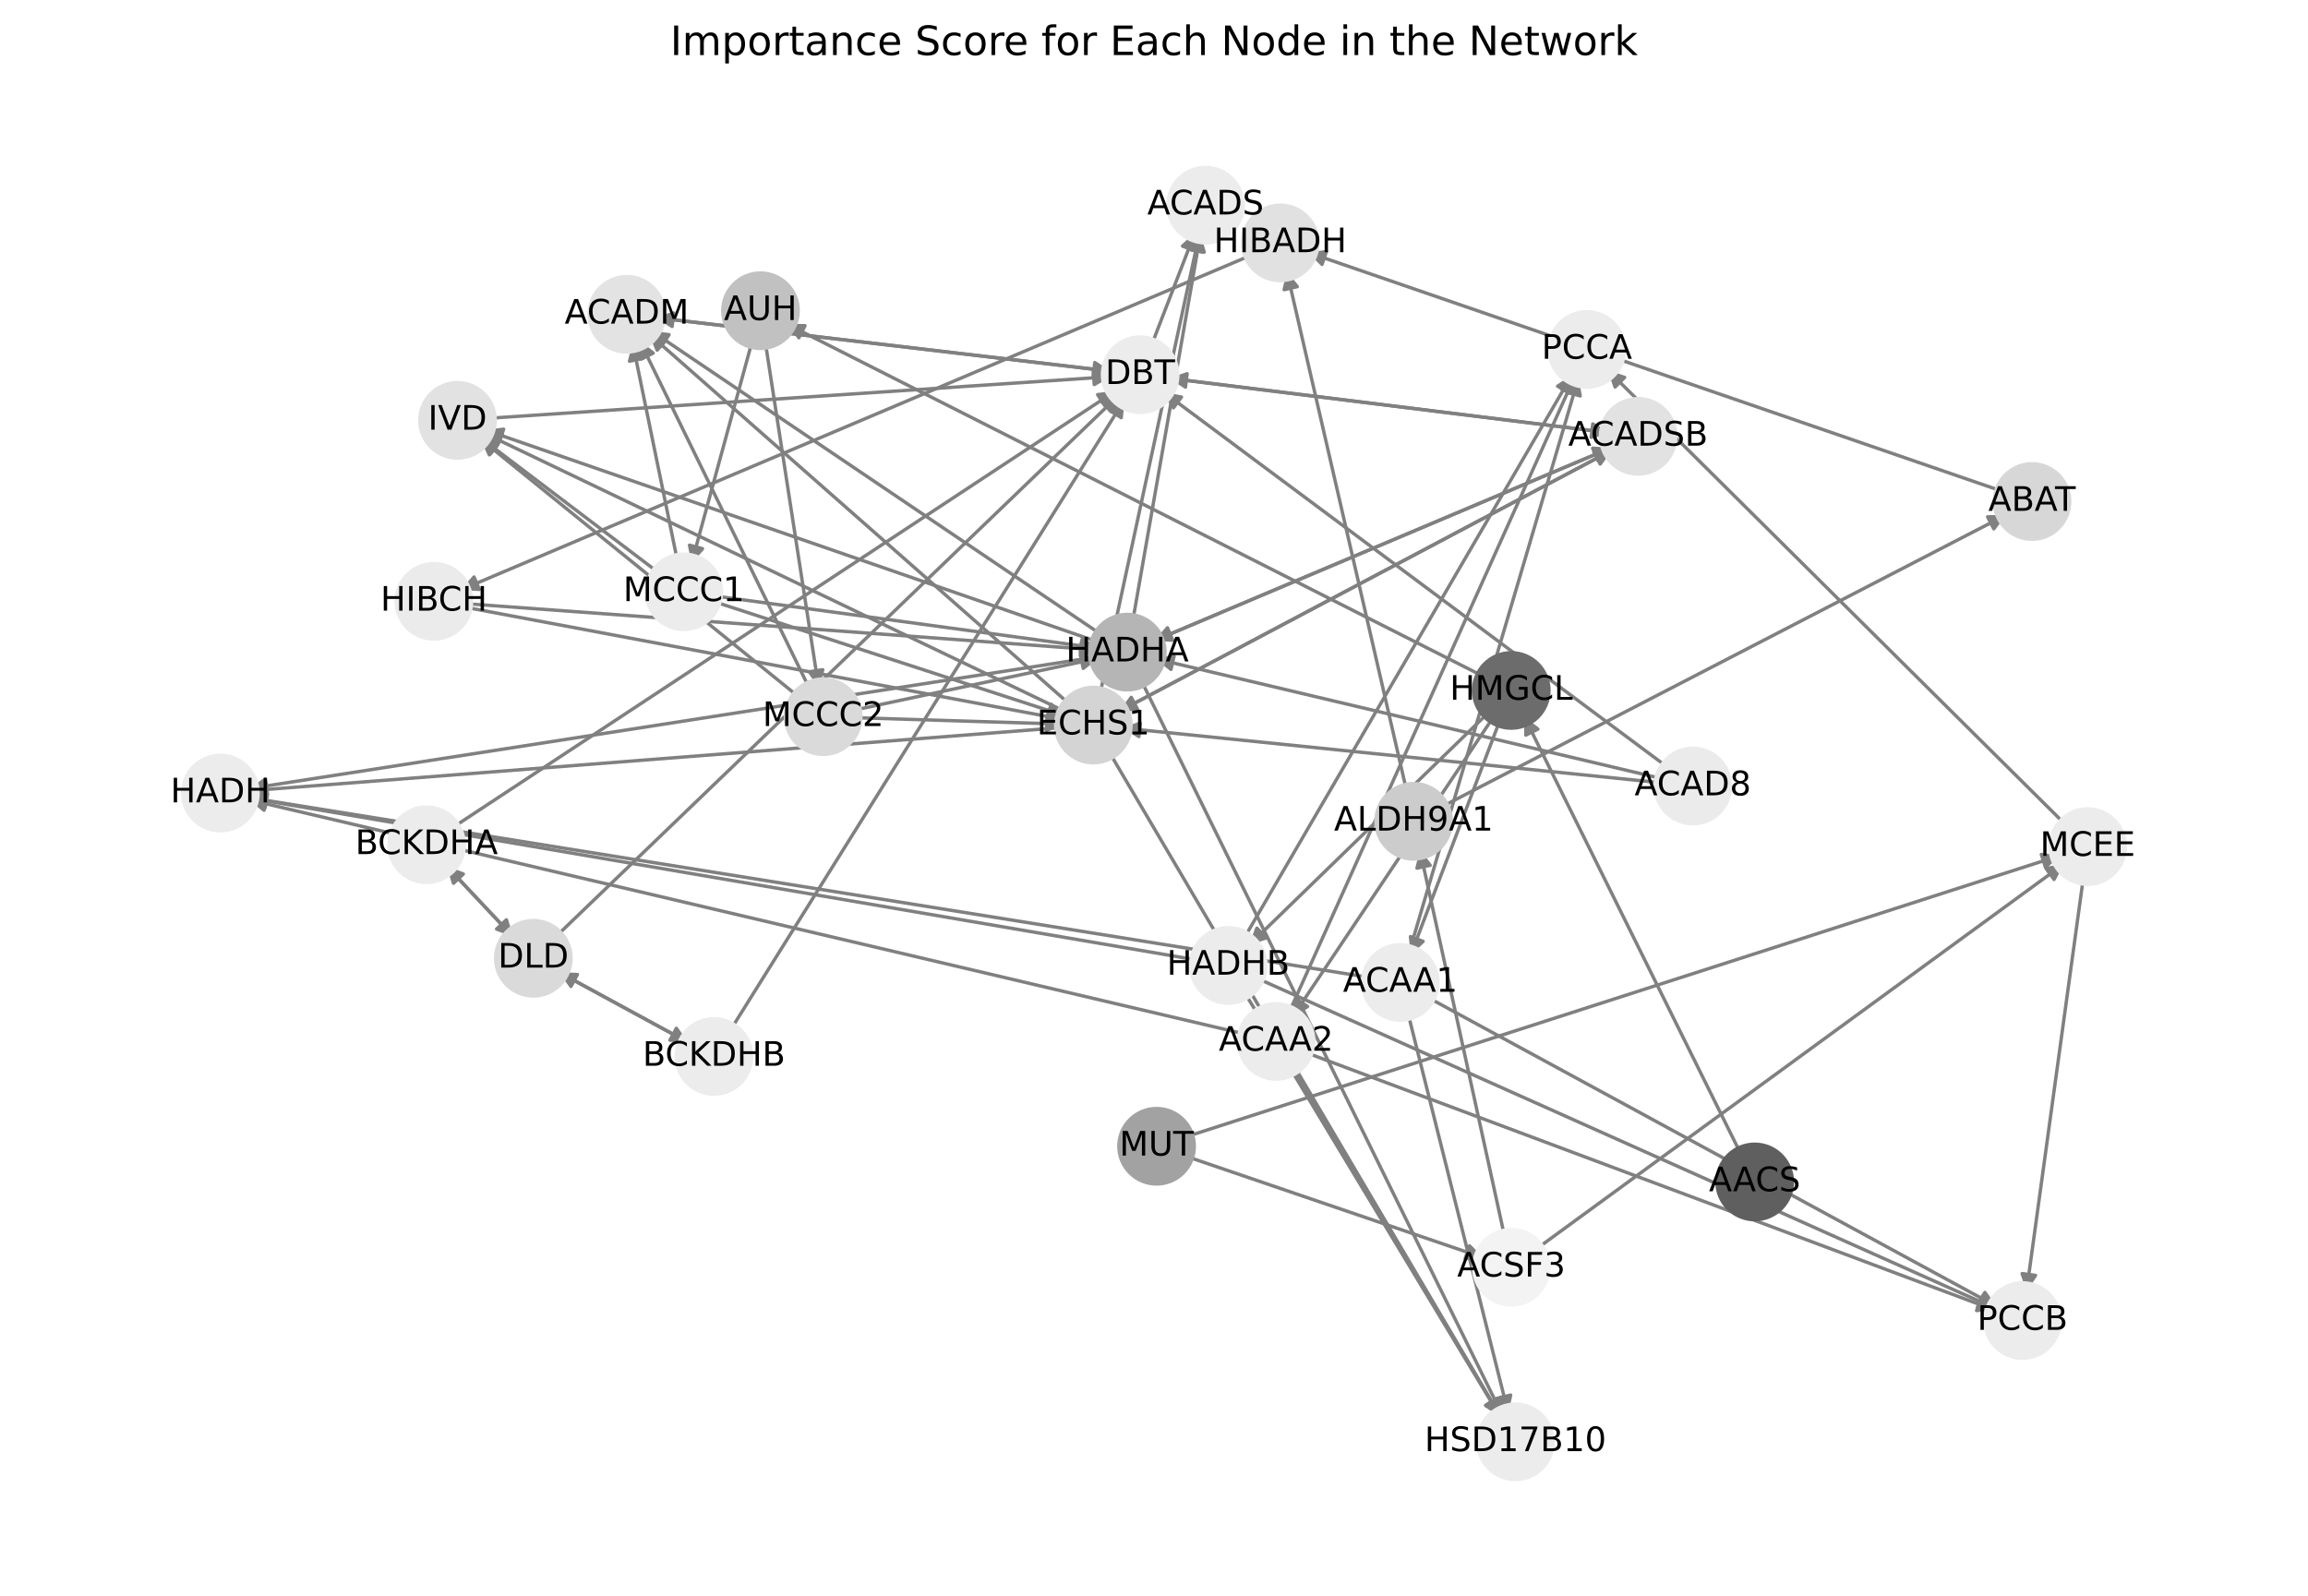 <?xml version="1.0" encoding="utf-8" standalone="no"?>
<!DOCTYPE svg PUBLIC "-//W3C//DTD SVG 1.1//EN"
  "http://www.w3.org/Graphics/SVG/1.1/DTD/svg11.dtd">
<!-- Created with matplotlib (https://matplotlib.org/) -->
<svg height="473.038pt" version="1.1" viewBox="0 0 684 473.038" width="684pt" xmlns="http://www.w3.org/2000/svg" xmlns:xlink="http://www.w3.org/1999/xlink">
 <defs>
  <style type="text/css">*{stroke-linecap:butt;stroke-linejoin:round;}</style>
 </defs>
 <g id="figure_1">
  <g id="patch_1">
   <path d="M 0 473.038 
L 684 473.038 
L 684 0 
L 0 0 
z
" style="fill:#ffffff;"/>
  </g>
  <g id="axes_1">
   <g id="patch_2">
    <path clip-path="url(#p7075aa7d23)" d="M 164.303 278.032 
Q 247.978 197.548 330.847 117.84 
" style="fill:none;stroke:#808080;stroke-linecap:round;"/>
    <path clip-path="url(#p7075aa7d23)" d="M 326.578 119.172 
L 330.847 117.84 
L 329.351 122.055 
L 326.578 119.172 
z
" style="fill:#808080;stroke:#808080;stroke-linecap:round;"/>
   </g>
   <g id="patch_3">
    <path clip-path="url(#p7075aa7d23)" d="M 152.129 277.729 
Q 142.24 267.213 133.116 257.512 
" style="fill:none;stroke:#808080;stroke-linecap:round;"/>
    <path clip-path="url(#p7075aa7d23)" d="M 134.4 261.796 
L 133.116 257.512 
L 137.314 259.056 
L 134.4 261.796 
z
" style="fill:#808080;stroke:#808080;stroke-linecap:round;"/>
   </g>
   <g id="patch_4">
    <path clip-path="url(#p7075aa7d23)" d="M 165.67 288.172 
Q 184.828 298.583 203.004 308.46 
" style="fill:none;stroke:#808080;stroke-linecap:round;"/>
    <path clip-path="url(#p7075aa7d23)" d="M 200.444 304.793 
L 203.004 308.46 
L 198.534 308.307 
L 200.444 304.793 
z
" style="fill:#808080;stroke:#808080;stroke-linecap:round;"/>
   </g>
   <g id="patch_5">
    <path clip-path="url(#p7075aa7d23)" d="M 440.139 200.737 
Q 336.621 148.374 234.1 96.516 
" style="fill:none;stroke:#808080;stroke-linecap:round;"/>
    <path clip-path="url(#p7075aa7d23)" d="M 236.767 100.106 
L 234.1 96.516 
L 238.573 96.537 
L 236.767 100.106 
z
" style="fill:#808080;stroke:#808080;stroke-linecap:round;"/>
   </g>
   <g id="patch_6">
    <path clip-path="url(#p7075aa7d23)" d="M 444.794 212.743 
Q 431.429 247.921 418.462 282.055 
" style="fill:none;stroke:#808080;stroke-linecap:round;"/>
    <path clip-path="url(#p7075aa7d23)" d="M 421.752 279.026 
L 418.462 282.055 
L 418.013 277.605 
L 421.752 279.026 
z
" style="fill:#808080;stroke:#808080;stroke-linecap:round;"/>
   </g>
   <g id="patch_7">
    <path clip-path="url(#p7075aa7d23)" d="M 443.048 211.845 
Q 413.025 256.663 383.623 300.552 
" style="fill:none;stroke:#808080;stroke-linecap:round;"/>
    <path clip-path="url(#p7075aa7d23)" d="M 387.511 298.342 
L 383.623 300.552 
L 384.188 296.116 
L 387.511 298.342 
z
" style="fill:#808080;stroke:#808080;stroke-linecap:round;"/>
   </g>
   <g id="patch_8">
    <path clip-path="url(#p7075aa7d23)" d="M 441.658 210.684 
Q 405.938 245.394 371.02 279.326 
" style="fill:none;stroke:#808080;stroke-linecap:round;"/>
    <path clip-path="url(#p7075aa7d23)" d="M 375.283 277.973 
L 371.02 279.326 
L 372.495 275.104 
L 375.283 277.973 
z
" style="fill:#808080;stroke:#808080;stroke-linecap:round;"/>
   </g>
   <g id="patch_9">
    <path clip-path="url(#p7075aa7d23)" d="M 144.225 124.014 
Q 236.742 117.826 328.143 111.713 
" style="fill:none;stroke:#808080;stroke-linecap:round;"/>
    <path clip-path="url(#p7075aa7d23)" d="M 324.018 109.984 
L 328.143 111.713 
L 324.285 113.975 
L 324.018 109.984 
z
" style="fill:#808080;stroke:#808080;stroke-linecap:round;"/>
   </g>
   <g id="patch_10">
    <path clip-path="url(#p7075aa7d23)" d="M 329.292 110.048 
Q 261.818 102.109 195.454 94.301 
" style="fill:none;stroke:#808080;stroke-linecap:round;"/>
    <path clip-path="url(#p7075aa7d23)" d="M 199.193 96.755 
L 195.454 94.301 
L 199.66 92.782 
L 199.193 96.755 
z
" style="fill:#808080;stroke:#808080;stroke-linecap:round;"/>
   </g>
   <g id="patch_11">
    <path clip-path="url(#p7075aa7d23)" d="M 341.013 102.978 
Q 347.587 85.931 353.759 69.928 
" style="fill:none;stroke:#808080;stroke-linecap:round;"/>
    <path clip-path="url(#p7075aa7d23)" d="M 350.454 72.941 
L 353.759 69.928 
L 354.186 74.38 
L 350.454 72.941 
z
" style="fill:#808080;stroke:#808080;stroke-linecap:round;"/>
   </g>
   <g id="patch_12">
    <path clip-path="url(#p7075aa7d23)" d="M 346.494 112.124 
Q 411.682 120.193 475.761 128.125 
" style="fill:none;stroke:#808080;stroke-linecap:round;"/>
    <path clip-path="url(#p7075aa7d23)" d="M 472.037 125.649 
L 475.761 128.125 
L 471.546 129.619 
L 472.037 125.649 
z
" style="fill:#808080;stroke:#808080;stroke-linecap:round;"/>
   </g>
   <g id="patch_13">
    <path clip-path="url(#p7075aa7d23)" d="M 612.55 244.829 
Q 544.488 177.253 477.22 110.466 
" style="fill:none;stroke:#808080;stroke-linecap:round;"/>
    <path clip-path="url(#p7075aa7d23)" d="M 478.649 114.703 
L 477.22 110.466 
L 481.468 111.865 
L 478.649 114.703 
z
" style="fill:#808080;stroke:#808080;stroke-linecap:round;"/>
   </g>
   <g id="patch_14">
    <path clip-path="url(#p7075aa7d23)" d="M 617.515 259.507 
Q 609.042 321.168 600.72 381.721 
" style="fill:none;stroke:#808080;stroke-linecap:round;"/>
    <path clip-path="url(#p7075aa7d23)" d="M 603.246 378.031 
L 600.72 381.721 
L 599.283 377.486 
L 603.246 378.031 
z
" style="fill:#808080;stroke:#808080;stroke-linecap:round;"/>
   </g>
   <g id="patch_15">
    <path clip-path="url(#p7075aa7d23)" d="M 137.226 178.866 
Q 231.338 185.76 324.335 192.573 
" style="fill:none;stroke:#808080;stroke-linecap:round;"/>
    <path clip-path="url(#p7075aa7d23)" d="M 320.492 190.286 
L 324.335 192.573 
L 320.199 194.275 
L 320.492 190.286 
z
" style="fill:#808080;stroke:#808080;stroke-linecap:round;"/>
   </g>
   <g id="patch_16">
    <path clip-path="url(#p7075aa7d23)" d="M 137.1 179.831 
Q 226.302 196.573 314.405 213.108 
" style="fill:none;stroke:#808080;stroke-linecap:round;"/>
    <path clip-path="url(#p7075aa7d23)" d="M 310.842 210.405 
L 314.405 213.108 
L 310.105 214.336 
L 310.842 210.405 
z
" style="fill:#808080;stroke:#808080;stroke-linecap:round;"/>
   </g>
   <g id="patch_17">
    <path clip-path="url(#p7075aa7d23)" d="M 194.348 94.171 
Q 261.823 102.11 328.187 109.918 
" style="fill:none;stroke:#808080;stroke-linecap:round;"/>
    <path clip-path="url(#p7075aa7d23)" d="M 324.448 107.464 
L 328.187 109.918 
L 323.98 111.437 
L 324.448 107.464 
z
" style="fill:#808080;stroke:#808080;stroke-linecap:round;"/>
   </g>
   <g id="patch_18">
    <path clip-path="url(#p7075aa7d23)" d="M 494.741 227.802 
Q 419.792 172.017 345.741 116.899 
" style="fill:none;stroke:#808080;stroke-linecap:round;"/>
    <path clip-path="url(#p7075aa7d23)" d="M 347.756 120.892 
L 345.741 116.899 
L 350.144 117.683 
L 347.756 120.892 
z
" style="fill:#808080;stroke:#808080;stroke-linecap:round;"/>
   </g>
   <g id="patch_19">
    <path clip-path="url(#p7075aa7d23)" d="M 493.26 230.976 
Q 417.887 213.129 343.602 195.54 
" style="fill:none;stroke:#808080;stroke-linecap:round;"/>
    <path clip-path="url(#p7075aa7d23)" d="M 347.033 198.408 
L 343.602 195.54 
L 347.955 194.516 
L 347.033 198.408 
z
" style="fill:#808080;stroke:#808080;stroke-linecap:round;"/>
   </g>
   <g id="patch_20">
    <path clip-path="url(#p7075aa7d23)" d="M 493.068 232.095 
Q 412.852 223.942 333.748 215.901 
" style="fill:none;stroke:#808080;stroke-linecap:round;"/>
    <path clip-path="url(#p7075aa7d23)" d="M 337.525 218.296 
L 333.748 215.901 
L 337.93 214.316 
L 337.525 218.296 
z
" style="fill:#808080;stroke:#808080;stroke-linecap:round;"/>
   </g>
   <g id="patch_21">
    <path clip-path="url(#p7075aa7d23)" d="M 516.181 342.566 
Q 483.946 277.486 452.208 213.407 
" style="fill:none;stroke:#808080;stroke-linecap:round;"/>
    <path clip-path="url(#p7075aa7d23)" d="M 452.191 217.879 
L 452.208 213.407 
L 455.775 216.103 
L 452.191 217.879 
z
" style="fill:#808080;stroke:#808080;stroke-linecap:round;"/>
   </g>
   <g id="patch_22">
    <path clip-path="url(#p7075aa7d23)" d="M 133.646 245.622 
Q 232.155 180.724 329.729 116.441 
" style="fill:none;stroke:#808080;stroke-linecap:round;"/>
    <path clip-path="url(#p7075aa7d23)" d="M 325.289 116.971 
L 329.729 116.441 
L 327.489 120.312 
L 325.289 116.971 
z
" style="fill:#808080;stroke:#808080;stroke-linecap:round;"/>
   </g>
   <g id="patch_23">
    <path clip-path="url(#p7075aa7d23)" d="M 132.346 256.693 
Q 142.236 267.209 151.359 276.91 
" style="fill:none;stroke:#808080;stroke-linecap:round;"/>
    <path clip-path="url(#p7075aa7d23)" d="M 150.075 272.626 
L 151.359 276.91 
L 147.161 275.366 
L 150.075 272.626 
z
" style="fill:#808080;stroke:#808080;stroke-linecap:round;"/>
   </g>
   <g id="patch_24">
    <path clip-path="url(#p7075aa7d23)" d="M 216.185 305.788 
Q 274.746 212.095 332.715 119.35 
" style="fill:none;stroke:#808080;stroke-linecap:round;"/>
    <path clip-path="url(#p7075aa7d23)" d="M 328.899 121.682 
L 332.715 119.35 
L 332.291 123.802 
L 328.899 121.682 
z
" style="fill:#808080;stroke:#808080;stroke-linecap:round;"/>
   </g>
   <g id="patch_25">
    <path clip-path="url(#p7075aa7d23)" d="M 203.986 308.994 
Q 184.828 298.583 166.653 288.706 
" style="fill:none;stroke:#808080;stroke-linecap:round;"/>
    <path clip-path="url(#p7075aa7d23)" d="M 169.213 292.373 
L 166.653 288.706 
L 171.122 288.858 
L 169.213 292.373 
z
" style="fill:#808080;stroke:#808080;stroke-linecap:round;"/>
   </g>
   <g id="patch_26">
    <path clip-path="url(#p7075aa7d23)" d="M 223.093 100.457 
Q 214.011 133.751 205.223 165.967 
" style="fill:none;stroke:#808080;stroke-linecap:round;"/>
    <path clip-path="url(#p7075aa7d23)" d="M 208.205 162.634 
L 205.223 165.967 
L 204.346 161.582 
L 208.205 162.634 
z
" style="fill:#808080;stroke:#808080;stroke-linecap:round;"/>
   </g>
   <g id="patch_27">
    <path clip-path="url(#p7075aa7d23)" d="M 226.695 100.661 
Q 234.668 152.265 242.471 202.765 
" style="fill:none;stroke:#808080;stroke-linecap:round;"/>
    <path clip-path="url(#p7075aa7d23)" d="M 243.837 198.506 
L 242.471 202.765 
L 239.884 199.117 
L 243.837 198.506 
z
" style="fill:#808080;stroke:#808080;stroke-linecap:round;"/>
   </g>
   <g id="patch_28">
    <path clip-path="url(#p7075aa7d23)" d="M 195.746 170.173 
Q 169.115 149.996 143.376 130.494 
" style="fill:none;stroke:#808080;stroke-linecap:round;"/>
    <path clip-path="url(#p7075aa7d23)" d="M 145.356 134.504 
L 143.376 130.494 
L 147.772 131.316 
L 145.356 134.504 
z
" style="fill:#808080;stroke:#808080;stroke-linecap:round;"/>
   </g>
   <g id="patch_29">
    <path clip-path="url(#p7075aa7d23)" d="M 200.906 166.922 
Q 194.197 134.284 187.713 102.74 
" style="fill:none;stroke:#808080;stroke-linecap:round;"/>
    <path clip-path="url(#p7075aa7d23)" d="M 186.56 107.061 
L 187.713 102.74 
L 190.478 106.256 
L 186.56 107.061 
z
" style="fill:#808080;stroke:#808080;stroke-linecap:round;"/>
   </g>
   <g id="patch_30">
    <path clip-path="url(#p7075aa7d23)" d="M 211.229 176.57 
Q 268.366 184.345 324.396 191.969 
" style="fill:none;stroke:#808080;stroke-linecap:round;"/>
    <path clip-path="url(#p7075aa7d23)" d="M 320.702 189.447 
L 324.396 191.969 
L 320.163 193.411 
L 320.702 189.447 
z
" style="fill:#808080;stroke:#808080;stroke-linecap:round;"/>
   </g>
   <g id="patch_31">
    <path clip-path="url(#p7075aa7d23)" d="M 210.883 178.083 
Q 263.333 195.157 314.72 211.886 
" style="fill:none;stroke:#808080;stroke-linecap:round;"/>
    <path clip-path="url(#p7075aa7d23)" d="M 311.535 208.746 
L 314.72 211.886 
L 310.297 212.549 
L 311.535 208.746 
z
" style="fill:#808080;stroke:#808080;stroke-linecap:round;"/>
   </g>
   <g id="patch_32">
    <path clip-path="url(#p7075aa7d23)" d="M 237.233 206.973 
Q 189.773 168.509 143.182 130.749 
" style="fill:none;stroke:#808080;stroke-linecap:round;"/>
    <path clip-path="url(#p7075aa7d23)" d="M 145.03 134.821 
L 143.182 130.749 
L 147.549 131.714 
L 145.03 134.821 
z
" style="fill:#808080;stroke:#808080;stroke-linecap:round;"/>
   </g>
   <g id="patch_33">
    <path clip-path="url(#p7075aa7d23)" d="M 240.164 204.642 
Q 214.853 152.791 190.032 101.944 
" style="fill:none;stroke:#808080;stroke-linecap:round;"/>
    <path clip-path="url(#p7075aa7d23)" d="M 189.99 106.416 
L 190.032 101.944 
L 193.584 104.662 
L 189.99 106.416 
z
" style="fill:#808080;stroke:#808080;stroke-linecap:round;"/>
   </g>
   <g id="patch_34">
    <path clip-path="url(#p7075aa7d23)" d="M 252.438 210.628 
Q 289.027 202.857 324.523 195.318 
" style="fill:none;stroke:#808080;stroke-linecap:round;"/>
    <path clip-path="url(#p7075aa7d23)" d="M 320.195 194.193 
L 324.523 195.318 
L 321.026 198.105 
L 320.195 194.193 
z
" style="fill:#808080;stroke:#808080;stroke-linecap:round;"/>
   </g>
   <g id="patch_35">
    <path clip-path="url(#p7075aa7d23)" d="M 252.617 212.696 
Q 283.988 213.67 314.241 214.609 
" style="fill:none;stroke:#808080;stroke-linecap:round;"/>
    <path clip-path="url(#p7075aa7d23)" d="M 310.305 212.486 
L 314.241 214.609 
L 310.181 216.484 
L 310.305 212.486 
z
" style="fill:#808080;stroke:#808080;stroke-linecap:round;"/>
   </g>
   <g id="patch_36">
    <path clip-path="url(#p7075aa7d23)" d="M 325.905 190.456 
Q 234.838 158.94 144.828 127.791 
" style="fill:none;stroke:#808080;stroke-linecap:round;"/>
    <path clip-path="url(#p7075aa7d23)" d="M 147.954 130.989 
L 144.828 127.791 
L 149.262 127.209 
L 147.954 130.989 
z
" style="fill:#808080;stroke:#808080;stroke-linecap:round;"/>
   </g>
   <g id="patch_37">
    <path clip-path="url(#p7075aa7d23)" d="M 326.908 188.442 
Q 259.916 143.223 193.85 98.63 
" style="fill:none;stroke:#808080;stroke-linecap:round;"/>
    <path clip-path="url(#p7075aa7d23)" d="M 196.046 102.526 
L 193.85 98.63 
L 198.284 99.21 
L 196.046 102.526 
z
" style="fill:#808080;stroke:#808080;stroke-linecap:round;"/>
   </g>
   <g id="patch_38">
    <path clip-path="url(#p7075aa7d23)" d="M 337.907 201.062 
Q 391.601 310.32 444.802 418.575 
" style="fill:none;stroke:#808080;stroke-linecap:round;"/>
    <path clip-path="url(#p7075aa7d23)" d="M 444.833 414.103 
L 444.802 418.575 
L 441.243 415.867 
L 444.833 414.103 
z
" style="fill:#808080;stroke:#808080;stroke-linecap:round;"/>
   </g>
   <g id="patch_39">
    <path clip-path="url(#p7075aa7d23)" d="M 335.579 184.76 
Q 345.681 127.048 355.591 70.437 
" style="fill:none;stroke:#808080;stroke-linecap:round;"/>
    <path clip-path="url(#p7075aa7d23)" d="M 352.931 74.032 
L 355.591 70.437 
L 356.872 74.722 
L 352.931 74.032 
z
" style="fill:#808080;stroke:#808080;stroke-linecap:round;"/>
   </g>
   <g id="patch_40">
    <path clip-path="url(#p7075aa7d23)" d="M 342.062 189.917 
Q 409.776 161.307 476.46 133.133 
" style="fill:none;stroke:#808080;stroke-linecap:round;"/>
    <path clip-path="url(#p7075aa7d23)" d="M 471.997 132.847 
L 476.46 133.133 
L 473.553 136.532 
L 471.997 132.847 
z
" style="fill:#808080;stroke:#808080;stroke-linecap:round;"/>
   </g>
   <g id="patch_41">
    <path clip-path="url(#p7075aa7d23)" d="M 325.527 194.617 
Q 199.695 214.175 74.967 233.56 
" style="fill:none;stroke:#808080;stroke-linecap:round;"/>
    <path clip-path="url(#p7075aa7d23)" d="M 79.227 234.922 
L 74.967 233.56 
L 78.613 230.969 
L 79.227 234.922 
z
" style="fill:#808080;stroke:#808080;stroke-linecap:round;"/>
   </g>
   <g id="patch_42">
    <path clip-path="url(#p7075aa7d23)" d="M 316.205 211.168 
Q 229.799 169.751 144.401 128.818 
" style="fill:none;stroke:#808080;stroke-linecap:round;"/>
    <path clip-path="url(#p7075aa7d23)" d="M 147.144 132.35 
L 144.401 128.818 
L 148.872 128.743 
L 147.144 132.35 
z
" style="fill:#808080;stroke:#808080;stroke-linecap:round;"/>
   </g>
   <g id="patch_43">
    <path clip-path="url(#p7075aa7d23)" d="M 317.517 209.188 
Q 254.881 154.036 193.084 99.622 
" style="fill:none;stroke:#808080;stroke-linecap:round;"/>
    <path clip-path="url(#p7075aa7d23)" d="M 194.764 103.766 
L 193.084 99.622 
L 197.407 100.764 
L 194.764 103.766 
z
" style="fill:#808080;stroke:#808080;stroke-linecap:round;"/>
   </g>
   <g id="patch_44">
    <path clip-path="url(#p7075aa7d23)" d="M 328.413 222.378 
Q 386.568 321.134 444.155 418.928 
" style="fill:none;stroke:#808080;stroke-linecap:round;"/>
    <path clip-path="url(#p7075aa7d23)" d="M 443.849 414.466 
L 444.155 418.928 
L 440.402 416.496 
L 443.849 414.466 
z
" style="fill:#808080;stroke:#808080;stroke-linecap:round;"/>
   </g>
   <g id="patch_45">
    <path clip-path="url(#p7075aa7d23)" d="M 325.843 206.452 
Q 340.647 137.862 355.214 70.366 
" style="fill:none;stroke:#808080;stroke-linecap:round;"/>
    <path clip-path="url(#p7075aa7d23)" d="M 352.415 73.854 
L 355.214 70.366 
L 356.325 74.697 
L 352.415 73.854 
z
" style="fill:#808080;stroke:#808080;stroke-linecap:round;"/>
   </g>
   <g id="patch_46">
    <path clip-path="url(#p7075aa7d23)" d="M 331.667 210.857 
Q 404.741 172.12 476.827 133.907 
" style="fill:none;stroke:#808080;stroke-linecap:round;"/>
    <path clip-path="url(#p7075aa7d23)" d="M 472.356 134.014 
L 476.827 133.907 
L 474.229 137.548 
L 472.356 134.014 
z
" style="fill:#808080;stroke:#808080;stroke-linecap:round;"/>
   </g>
   <g id="patch_47">
    <path clip-path="url(#p7075aa7d23)" d="M 315.384 215.585 
Q 194.663 224.987 75.056 234.302 
" style="fill:none;stroke:#808080;stroke-linecap:round;"/>
    <path clip-path="url(#p7075aa7d23)" d="M 79.199 235.986 
L 75.056 234.302 
L 78.888 231.998 
L 79.199 235.986 
z
" style="fill:#808080;stroke:#808080;stroke-linecap:round;"/>
   </g>
   <g id="patch_48">
    <path clip-path="url(#p7075aa7d23)" d="M 417.094 299.592 
Q 432.052 359.27 446.738 417.864 
" style="fill:none;stroke:#808080;stroke-linecap:round;"/>
    <path clip-path="url(#p7075aa7d23)" d="M 447.705 413.498 
L 446.738 417.864 
L 443.825 414.471 
L 447.705 413.498 
z
" style="fill:#808080;stroke:#808080;stroke-linecap:round;"/>
   </g>
   <g id="patch_49">
    <path clip-path="url(#p7075aa7d23)" d="M 417.437 282.89 
Q 442.634 197.388 467.516 112.958 
" style="fill:none;stroke:#808080;stroke-linecap:round;"/>
    <path clip-path="url(#p7075aa7d23)" d="M 464.467 116.23 
L 467.516 112.958 
L 468.304 117.36 
L 464.467 116.23 
z
" style="fill:#808080;stroke:#808080;stroke-linecap:round;"/>
   </g>
   <g id="patch_50">
    <path clip-path="url(#p7075aa7d23)" d="M 422.6 295.331 
Q 507.19 341.301 590.797 386.737 
" style="fill:none;stroke:#808080;stroke-linecap:round;"/>
    <path clip-path="url(#p7075aa7d23)" d="M 588.237 383.07 
L 590.797 386.737 
L 586.327 386.584 
L 588.237 383.07 
z
" style="fill:#808080;stroke:#808080;stroke-linecap:round;"/>
   </g>
   <g id="patch_51">
    <path clip-path="url(#p7075aa7d23)" d="M 406.439 289.822 
Q 240.147 263.128 74.959 236.611 
" style="fill:none;stroke:#808080;stroke-linecap:round;"/>
    <path clip-path="url(#p7075aa7d23)" d="M 78.592 239.22 
L 74.959 236.611 
L 79.226 235.271 
L 78.592 239.22 
z
" style="fill:#808080;stroke:#808080;stroke-linecap:round;"/>
   </g>
   <g id="patch_52">
    <path clip-path="url(#p7075aa7d23)" d="M 382.625 316.112 
Q 413.649 368.016 444.1 418.96 
" style="fill:none;stroke:#808080;stroke-linecap:round;"/>
    <path clip-path="url(#p7075aa7d23)" d="M 443.764 414.501 
L 444.1 418.96 
L 440.331 416.553 
L 443.764 414.501 
z
" style="fill:#808080;stroke:#808080;stroke-linecap:round;"/>
   </g>
   <g id="patch_53">
    <path clip-path="url(#p7075aa7d23)" d="M 381.729 300.774 
Q 424.232 206.125 466.276 112.495 
" style="fill:none;stroke:#808080;stroke-linecap:round;"/>
    <path clip-path="url(#p7075aa7d23)" d="M 462.813 115.324 
L 466.276 112.495 
L 466.462 116.963 
L 462.813 115.324 
z
" style="fill:#808080;stroke:#808080;stroke-linecap:round;"/>
   </g>
   <g id="patch_54">
    <path clip-path="url(#p7075aa7d23)" d="M 386.292 311.71 
Q 488.784 350.041 590.229 387.981 
" style="fill:none;stroke:#808080;stroke-linecap:round;"/>
    <path clip-path="url(#p7075aa7d23)" d="M 587.183 384.706 
L 590.229 387.981 
L 585.782 388.453 
L 587.183 384.706 
z
" style="fill:#808080;stroke:#808080;stroke-linecap:round;"/>
   </g>
   <g id="patch_55">
    <path clip-path="url(#p7075aa7d23)" d="M 369.754 306.694 
Q 221.746 271.87 74.826 237.302 
" style="fill:none;stroke:#808080;stroke-linecap:round;"/>
    <path clip-path="url(#p7075aa7d23)" d="M 78.261 240.165 
L 74.826 237.302 
L 79.177 236.271 
L 78.261 240.165 
z
" style="fill:#808080;stroke:#808080;stroke-linecap:round;"/>
   </g>
   <g id="patch_56">
    <path clip-path="url(#p7075aa7d23)" d="M 368.478 293.559 
Q 406.561 356.746 444.067 418.974 
" style="fill:none;stroke:#808080;stroke-linecap:round;"/>
    <path clip-path="url(#p7075aa7d23)" d="M 443.715 414.516 
L 444.067 418.974 
L 440.289 416.581 
L 443.715 414.516 
z
" style="fill:#808080;stroke:#808080;stroke-linecap:round;"/>
   </g>
   <g id="patch_57">
    <path clip-path="url(#p7075aa7d23)" d="M 368.365 278.655 
Q 417.145 194.857 465.363 112.025 
" style="fill:none;stroke:#808080;stroke-linecap:round;"/>
    <path clip-path="url(#p7075aa7d23)" d="M 461.622 114.476 
L 465.363 112.025 
L 465.079 116.488 
L 461.622 114.476 
z
" style="fill:#808080;stroke:#808080;stroke-linecap:round;"/>
   </g>
   <g id="patch_58">
    <path clip-path="url(#p7075aa7d23)" d="M 371.912 289.676 
Q 481.699 338.774 590.465 387.416 
" style="fill:none;stroke:#808080;stroke-linecap:round;"/>
    <path clip-path="url(#p7075aa7d23)" d="M 587.63 383.957 
L 590.465 387.416 
L 585.997 387.608 
L 587.63 383.957 
z
" style="fill:#808080;stroke:#808080;stroke-linecap:round;"/>
   </g>
   <g id="patch_59">
    <path clip-path="url(#p7075aa7d23)" d="M 355.47 284.681 
Q 214.659 260.601 74.949 236.711 
" style="fill:none;stroke:#808080;stroke-linecap:round;"/>
    <path clip-path="url(#p7075aa7d23)" d="M 78.554 239.356 
L 74.949 236.711 
L 79.228 235.413 
L 78.554 239.356 
z
" style="fill:#808080;stroke:#808080;stroke-linecap:round;"/>
   </g>
   <g id="patch_60">
    <path clip-path="url(#p7075aa7d23)" d="M 476.87 128.262 
Q 411.682 120.193 347.603 112.262 
" style="fill:none;stroke:#808080;stroke-linecap:round;"/>
    <path clip-path="url(#p7075aa7d23)" d="M 351.327 114.738 
L 347.603 112.262 
L 351.818 110.768 
L 351.327 114.738 
z
" style="fill:#808080;stroke:#808080;stroke-linecap:round;"/>
   </g>
   <g id="patch_61">
    <path clip-path="url(#p7075aa7d23)" d="M 477.492 132.697 
Q 409.778 161.306 343.094 189.481 
" style="fill:none;stroke:#808080;stroke-linecap:round;"/>
    <path clip-path="url(#p7075aa7d23)" d="M 347.557 189.767 
L 343.094 189.481 
L 346 186.082 
L 347.557 189.767 
z
" style="fill:#808080;stroke:#808080;stroke-linecap:round;"/>
   </g>
   <g id="patch_62">
    <path clip-path="url(#p7075aa7d23)" d="M 477.818 133.382 
Q 404.744 172.118 332.658 210.332 
" style="fill:none;stroke:#808080;stroke-linecap:round;"/>
    <path clip-path="url(#p7075aa7d23)" d="M 337.129 210.225 
L 332.658 210.332 
L 335.256 206.691 
L 337.129 210.225 
z
" style="fill:#808080;stroke:#808080;stroke-linecap:round;"/>
   </g>
   <g id="patch_63">
    <path clip-path="url(#p7075aa7d23)" d="M 351.005 337.096 
Q 480.726 295.339 609.383 253.926 
" style="fill:none;stroke:#808080;stroke-linecap:round;"/>
    <path clip-path="url(#p7075aa7d23)" d="M 604.963 253.248 
L 609.383 253.926 
L 606.188 257.055 
L 604.963 253.248 
z
" style="fill:#808080;stroke:#808080;stroke-linecap:round;"/>
   </g>
   <g id="patch_64">
    <path clip-path="url(#p7075aa7d23)" d="M 350.963 342.544 
Q 395.33 357.681 438.64 372.456 
" style="fill:none;stroke:#808080;stroke-linecap:round;"/>
    <path clip-path="url(#p7075aa7d23)" d="M 435.5 369.272 
L 438.64 372.456 
L 434.208 373.057 
L 435.5 369.272 
z
" style="fill:#808080;stroke:#808080;stroke-linecap:round;"/>
   </g>
   <g id="patch_65">
    <path clip-path="url(#p7075aa7d23)" d="M 426.64 239.455 
Q 510.576 196.04 593.518 153.138 
" style="fill:none;stroke:#808080;stroke-linecap:round;"/>
    <path clip-path="url(#p7075aa7d23)" d="M 589.046 153.199 
L 593.518 153.138 
L 590.884 156.752 
L 589.046 153.199 
z
" style="fill:#808080;stroke:#808080;stroke-linecap:round;"/>
   </g>
   <g id="patch_66">
    <path clip-path="url(#p7075aa7d23)" d="M 417.002 234.997 
Q 399.183 157.714 381.615 81.52 
" style="fill:none;stroke:#808080;stroke-linecap:round;"/>
    <path clip-path="url(#p7075aa7d23)" d="M 380.565 85.867 
L 381.615 81.52 
L 384.462 84.969 
L 380.565 85.867 
z
" style="fill:#808080;stroke:#808080;stroke-linecap:round;"/>
   </g>
   <g id="patch_67">
    <path clip-path="url(#p7075aa7d23)" d="M 594.013 145.829 
Q 490.81 110.319 388.664 75.173 
" style="fill:none;stroke:#808080;stroke-linecap:round;"/>
    <path clip-path="url(#p7075aa7d23)" d="M 391.796 78.366 
L 388.664 75.173 
L 393.097 74.583 
L 391.796 78.366 
z
" style="fill:#808080;stroke:#808080;stroke-linecap:round;"/>
   </g>
   <g id="patch_68">
    <path clip-path="url(#p7075aa7d23)" d="M 454.887 370.509 
Q 533.293 313.272 610.795 256.695 
" style="fill:none;stroke:#808080;stroke-linecap:round;"/>
    <path clip-path="url(#p7075aa7d23)" d="M 606.385 257.438 
L 610.795 256.695 
L 608.744 260.669 
L 606.385 257.438 
z
" style="fill:#808080;stroke:#808080;stroke-linecap:round;"/>
   </g>
   <g id="patch_69">
    <path clip-path="url(#p7075aa7d23)" d="M 446.042 367.155 
Q 433.421 309.525 421.04 252.987 
" style="fill:none;stroke:#808080;stroke-linecap:round;"/>
    <path clip-path="url(#p7075aa7d23)" d="M 419.942 257.323 
L 421.04 252.987 
L 423.849 256.467 
L 419.942 257.323 
z
" style="fill:#808080;stroke:#808080;stroke-linecap:round;"/>
   </g>
   <g id="patch_70">
    <path clip-path="url(#p7075aa7d23)" d="M 371.445 75.368 
Q 254.002 125.113 137.587 174.421 
" style="fill:none;stroke:#808080;stroke-linecap:round;"/>
    <path clip-path="url(#p7075aa7d23)" d="M 142.051 174.703 
L 137.587 174.421 
L 140.49 171.019 
L 142.051 174.703 
z
" style="fill:#808080;stroke:#808080;stroke-linecap:round;"/>
   </g>
   <g id="PathCollection_1">
    <defs>
     <path d="M 0 11.18 
C 2.965 11.18 5.809 10.002 7.906 7.906 
C 10.002 5.809 11.18 2.965 11.18 -0 
C 11.18 -2.965 10.002 -5.809 7.906 -7.906 
C 5.809 -10.002 2.965 -11.18 0 -11.18 
C -2.965 -11.18 -5.809 -10.002 -7.906 -7.906 
C -10.002 -5.809 -11.18 -2.965 -11.18 0 
C -11.18 2.965 -10.002 5.809 -7.906 7.906 
C -5.809 10.002 -2.965 11.18 0 11.18 
z
" id="C0_0_5f9e8b3f8d"/>
    </defs>
    <g clip-path="url(#p7075aa7d23)">
     <use style="fill:#dadada;stroke:#dadada;" x="158.06" xlink:href="#C0_0_5f9e8b3f8d" y="284.036"/>
    </g>
    <g clip-path="url(#p7075aa7d23)">
     <use style="fill:#6c6c6c;stroke:#6c6c6c;" x="447.87" xlink:href="#C0_0_5f9e8b3f8d" y="204.648"/>
    </g>
    <g clip-path="url(#p7075aa7d23)">
     <use style="fill:#e2e2e2;stroke:#e2e2e2;" x="135.585" xlink:href="#C0_0_5f9e8b3f8d" y="124.592"/>
    </g>
    <g clip-path="url(#p7075aa7d23)">
     <use style="fill:#ececec;stroke:#ececec;" x="337.896" xlink:href="#C0_0_5f9e8b3f8d" y="111.06"/>
    </g>
    <g clip-path="url(#p7075aa7d23)">
     <use style="fill:#ececec;stroke:#ececec;" x="618.694" xlink:href="#C0_0_5f9e8b3f8d" y="250.929"/>
    </g>
    <g clip-path="url(#p7075aa7d23)">
     <use style="fill:#ebebeb;stroke:#ebebeb;" x="128.587" xlink:href="#C0_0_5f9e8b3f8d" y="178.233"/>
    </g>
    <g clip-path="url(#p7075aa7d23)">
     <use style="fill:#ececec;stroke:#ececec;" x="449.115" xlink:href="#C0_0_5f9e8b3f8d" y="427.351"/>
    </g>
    <g clip-path="url(#p7075aa7d23)">
     <use style="fill:#e3e3e3;stroke:#e3e3e3;" x="185.744" xlink:href="#C0_0_5f9e8b3f8d" y="93.159"/>
    </g>
    <g clip-path="url(#p7075aa7d23)">
     <use style="fill:#ececec;stroke:#ececec;" x="357.277" xlink:href="#C0_0_5f9e8b3f8d" y="60.805"/>
    </g>
    <g clip-path="url(#p7075aa7d23)">
     <use style="fill:#ebebeb;stroke:#ebebeb;" x="501.686" xlink:href="#C0_0_5f9e8b3f8d" y="232.971"/>
    </g>
    <g clip-path="url(#p7075aa7d23)">
     <use style="fill:#5f5f5f;stroke:#5f5f5f;" x="520.023" xlink:href="#C0_0_5f9e8b3f8d" y="350.324"/>
    </g>
    <g clip-path="url(#p7075aa7d23)">
     <use style="fill:#ececec;stroke:#ececec;" x="126.415" xlink:href="#C0_0_5f9e8b3f8d" y="250.386"/>
    </g>
    <g clip-path="url(#p7075aa7d23)">
     <use style="fill:#ececec;stroke:#ececec;" x="211.596" xlink:href="#C0_0_5f9e8b3f8d" y="313.129"/>
    </g>
    <g clip-path="url(#p7075aa7d23)">
     <use style="fill:#c1c1c1;stroke:#c1c1c1;" x="225.372" xlink:href="#C0_0_5f9e8b3f8d" y="92.101"/>
    </g>
    <g clip-path="url(#p7075aa7d23)">
     <use style="fill:#ececec;stroke:#ececec;" x="202.649" xlink:href="#C0_0_5f9e8b3f8d" y="175.403"/>
    </g>
    <g clip-path="url(#p7075aa7d23)">
     <use style="fill:#dadada;stroke:#dadada;" x="243.964" xlink:href="#C0_0_5f9e8b3f8d" y="212.427"/>
    </g>
    <g clip-path="url(#p7075aa7d23)">
     <use style="fill:#b5b5b5;stroke:#b5b5b5;" x="334.086" xlink:href="#C0_0_5f9e8b3f8d" y="193.287"/>
    </g>
    <g clip-path="url(#p7075aa7d23)">
     <use style="fill:#d4d4d4;stroke:#d4d4d4;" x="324.017" xlink:href="#C0_0_5f9e8b3f8d" y="214.912"/>
    </g>
    <g clip-path="url(#p7075aa7d23)">
     <use style="fill:#ececec;stroke:#ececec;" x="414.989" xlink:href="#C0_0_5f9e8b3f8d" y="291.195"/>
    </g>
    <g clip-path="url(#p7075aa7d23)">
     <use style="fill:#ececec;stroke:#ececec;" x="378.181" xlink:href="#C0_0_5f9e8b3f8d" y="308.677"/>
    </g>
    <g clip-path="url(#p7075aa7d23)">
     <use style="fill:#ececec;stroke:#ececec;" x="364.007" xlink:href="#C0_0_5f9e8b3f8d" y="286.141"/>
    </g>
    <g clip-path="url(#p7075aa7d23)">
     <use style="fill:#e2e2e2;stroke:#e2e2e2;" x="485.468" xlink:href="#C0_0_5f9e8b3f8d" y="129.327"/>
    </g>
    <g clip-path="url(#p7075aa7d23)">
     <use style="fill:#a2a2a2;stroke:#a2a2a2;" x="342.765" xlink:href="#C0_0_5f9e8b3f8d" y="339.748"/>
    </g>
    <g clip-path="url(#p7075aa7d23)">
     <use style="fill:#ececec;stroke:#ececec;" x="470.281" xlink:href="#C0_0_5f9e8b3f8d" y="103.576"/>
    </g>
    <g clip-path="url(#p7075aa7d23)">
     <use style="fill:#ececec;stroke:#ececec;" x="599.389" xlink:href="#C0_0_5f9e8b3f8d" y="391.407"/>
    </g>
    <g clip-path="url(#p7075aa7d23)">
     <use style="fill:#cccccc;stroke:#cccccc;" x="418.947" xlink:href="#C0_0_5f9e8b3f8d" y="243.434"/>
    </g>
    <g clip-path="url(#p7075aa7d23)">
     <use style="fill:#d7d7d7;stroke:#d7d7d7;" x="602.202" xlink:href="#C0_0_5f9e8b3f8d" y="148.646"/>
    </g>
    <g clip-path="url(#p7075aa7d23)">
     <use style="fill:#ececec;stroke:#ececec;" x="65.306" xlink:href="#C0_0_5f9e8b3f8d" y="235.062"/>
    </g>
    <g clip-path="url(#p7075aa7d23)">
     <use style="fill:#f3f3f3;stroke:#f3f3f3;" x="447.895" xlink:href="#C0_0_5f9e8b3f8d" y="375.613"/>
    </g>
    <g clip-path="url(#p7075aa7d23)">
     <use style="fill:#e1e1e1;stroke:#e1e1e1;" x="379.418" xlink:href="#C0_0_5f9e8b3f8d" y="71.991"/>
    </g>
   </g>
   <g id="text_1">
    <g clip-path="url(#p7075aa7d23)">
     <!-- DLD -->
     <g transform="translate(147.574 286.796)scale(0.1 -0.1)">
      <defs>
       <path d="M 19.672 64.797 
L 19.672 8.109 
L 31.594 8.109 
Q 46.688 8.109 53.688 14.938 
Q 60.688 21.781 60.688 36.531 
Q 60.688 51.172 53.688 57.984 
Q 46.688 64.797 31.594 64.797 
z
M 9.812 72.906 
L 30.078 72.906 
Q 51.266 72.906 61.172 64.094 
Q 71.094 55.281 71.094 36.531 
Q 71.094 17.672 61.125 8.828 
Q 51.172 0 30.078 0 
L 9.812 0 
z
" id="DejaVuSans-68"/>
       <path d="M 9.812 72.906 
L 19.672 72.906 
L 19.672 8.297 
L 55.172 8.297 
L 55.172 0 
L 9.812 0 
z
" id="DejaVuSans-76"/>
      </defs>
      <use xlink:href="#DejaVuSans-68"/>
      <use x="77.002" xlink:href="#DejaVuSans-76"/>
      <use x="132.715" xlink:href="#DejaVuSans-68"/>
     </g>
    </g>
   </g>
   <g id="text_2">
    <g clip-path="url(#p7075aa7d23)">
     <!-- HMGCL -->
     <g transform="translate(429.644 207.407)scale(0.1 -0.1)">
      <defs>
       <path d="M 9.812 72.906 
L 19.672 72.906 
L 19.672 43.016 
L 55.516 43.016 
L 55.516 72.906 
L 65.375 72.906 
L 65.375 0 
L 55.516 0 
L 55.516 34.719 
L 19.672 34.719 
L 19.672 0 
L 9.812 0 
z
" id="DejaVuSans-72"/>
       <path d="M 9.812 72.906 
L 24.516 72.906 
L 43.109 23.297 
L 61.812 72.906 
L 76.516 72.906 
L 76.516 0 
L 66.891 0 
L 66.891 64.016 
L 48.094 14.016 
L 38.188 14.016 
L 19.391 64.016 
L 19.391 0 
L 9.812 0 
z
" id="DejaVuSans-77"/>
       <path d="M 59.516 10.406 
L 59.516 29.984 
L 43.406 29.984 
L 43.406 38.094 
L 69.281 38.094 
L 69.281 6.781 
Q 63.578 2.734 56.688 0.656 
Q 49.812 -1.422 42 -1.422 
Q 24.906 -1.422 15.25 8.562 
Q 5.609 18.562 5.609 36.375 
Q 5.609 54.25 15.25 64.234 
Q 24.906 74.219 42 74.219 
Q 49.125 74.219 55.547 72.453 
Q 61.969 70.703 67.391 67.281 
L 67.391 56.781 
Q 61.922 61.422 55.766 63.766 
Q 49.609 66.109 42.828 66.109 
Q 29.438 66.109 22.719 58.641 
Q 16.016 51.172 16.016 36.375 
Q 16.016 21.625 22.719 14.156 
Q 29.438 6.688 42.828 6.688 
Q 48.047 6.688 52.141 7.594 
Q 56.25 8.5 59.516 10.406 
z
" id="DejaVuSans-71"/>
       <path d="M 64.406 67.281 
L 64.406 56.891 
Q 59.422 61.531 53.781 63.812 
Q 48.141 66.109 41.797 66.109 
Q 29.297 66.109 22.656 58.469 
Q 16.016 50.828 16.016 36.375 
Q 16.016 21.969 22.656 14.328 
Q 29.297 6.688 41.797 6.688 
Q 48.141 6.688 53.781 8.984 
Q 59.422 11.281 64.406 15.922 
L 64.406 5.609 
Q 59.234 2.094 53.438 0.328 
Q 47.656 -1.422 41.219 -1.422 
Q 24.656 -1.422 15.125 8.703 
Q 5.609 18.844 5.609 36.375 
Q 5.609 53.953 15.125 64.078 
Q 24.656 74.219 41.219 74.219 
Q 47.75 74.219 53.531 72.484 
Q 59.328 70.75 64.406 67.281 
z
" id="DejaVuSans-67"/>
      </defs>
      <use xlink:href="#DejaVuSans-72"/>
      <use x="75.195" xlink:href="#DejaVuSans-77"/>
      <use x="161.475" xlink:href="#DejaVuSans-71"/>
      <use x="238.965" xlink:href="#DejaVuSans-67"/>
      <use x="308.789" xlink:href="#DejaVuSans-76"/>
     </g>
    </g>
   </g>
   <g id="text_3">
    <g clip-path="url(#p7075aa7d23)">
     <!-- IVD -->
     <g transform="translate(126.84 127.351)scale(0.1 -0.1)">
      <defs>
       <path d="M 9.812 72.906 
L 19.672 72.906 
L 19.672 0 
L 9.812 0 
z
" id="DejaVuSans-73"/>
       <path d="M 28.609 0 
L 0.781 72.906 
L 11.078 72.906 
L 34.188 11.531 
L 57.328 72.906 
L 67.578 72.906 
L 39.797 0 
z
" id="DejaVuSans-86"/>
      </defs>
      <use xlink:href="#DejaVuSans-73"/>
      <use x="29.492" xlink:href="#DejaVuSans-86"/>
      <use x="97.9" xlink:href="#DejaVuSans-68"/>
     </g>
    </g>
   </g>
   <g id="text_4">
    <g clip-path="url(#p7075aa7d23)">
     <!-- DBT -->
     <g transform="translate(327.562 113.82)scale(0.1 -0.1)">
      <defs>
       <path d="M 19.672 34.812 
L 19.672 8.109 
L 35.5 8.109 
Q 43.453 8.109 47.281 11.406 
Q 51.125 14.703 51.125 21.484 
Q 51.125 28.328 47.281 31.562 
Q 43.453 34.812 35.5 34.812 
z
M 19.672 64.797 
L 19.672 42.828 
L 34.281 42.828 
Q 41.5 42.828 45.031 45.531 
Q 48.578 48.25 48.578 53.812 
Q 48.578 59.328 45.031 62.062 
Q 41.5 64.797 34.281 64.797 
z
M 9.812 72.906 
L 35.016 72.906 
Q 46.297 72.906 52.391 68.219 
Q 58.5 63.531 58.5 54.891 
Q 58.5 48.188 55.375 44.234 
Q 52.25 40.281 46.188 39.312 
Q 53.469 37.75 57.5 32.781 
Q 61.531 27.828 61.531 20.406 
Q 61.531 10.641 54.891 5.312 
Q 48.25 0 35.984 0 
L 9.812 0 
z
" id="DejaVuSans-66"/>
       <path d="M -0.297 72.906 
L 61.375 72.906 
L 61.375 64.594 
L 35.5 64.594 
L 35.5 0 
L 25.594 0 
L 25.594 64.594 
L -0.297 64.594 
z
" id="DejaVuSans-84"/>
      </defs>
      <use xlink:href="#DejaVuSans-68"/>
      <use x="77.002" xlink:href="#DejaVuSans-66"/>
      <use x="145.605" xlink:href="#DejaVuSans-84"/>
     </g>
    </g>
   </g>
   <g id="text_5">
    <g clip-path="url(#p7075aa7d23)">
     <!-- MCEE -->
     <g transform="translate(604.57 253.688)scale(0.1 -0.1)">
      <defs>
       <path d="M 9.812 72.906 
L 55.906 72.906 
L 55.906 64.594 
L 19.672 64.594 
L 19.672 43.016 
L 54.391 43.016 
L 54.391 34.719 
L 19.672 34.719 
L 19.672 8.297 
L 56.781 8.297 
L 56.781 0 
L 9.812 0 
z
" id="DejaVuSans-69"/>
      </defs>
      <use xlink:href="#DejaVuSans-77"/>
      <use x="86.279" xlink:href="#DejaVuSans-67"/>
      <use x="156.104" xlink:href="#DejaVuSans-69"/>
      <use x="219.287" xlink:href="#DejaVuSans-69"/>
     </g>
    </g>
   </g>
   <g id="text_6">
    <g clip-path="url(#p7075aa7d23)">
     <!-- HIBCH -->
     <g transform="translate(112.757 180.993)scale(0.1 -0.1)">
      <use xlink:href="#DejaVuSans-72"/>
      <use x="75.195" xlink:href="#DejaVuSans-73"/>
      <use x="104.688" xlink:href="#DejaVuSans-66"/>
      <use x="171.541" xlink:href="#DejaVuSans-67"/>
      <use x="241.365" xlink:href="#DejaVuSans-72"/>
     </g>
    </g>
   </g>
   <g id="text_7">
    <g clip-path="url(#p7075aa7d23)">
     <!-- HSD17B10 -->
     <g transform="translate(422.175 430.11)scale(0.1 -0.1)">
      <defs>
       <path d="M 53.516 70.516 
L 53.516 60.891 
Q 47.906 63.578 42.922 64.891 
Q 37.938 66.219 33.297 66.219 
Q 25.25 66.219 20.875 63.094 
Q 16.5 59.969 16.5 54.203 
Q 16.5 49.359 19.406 46.891 
Q 22.312 44.438 30.422 42.922 
L 36.375 41.703 
Q 47.406 39.594 52.656 34.297 
Q 57.906 29 57.906 20.125 
Q 57.906 9.516 50.797 4.047 
Q 43.703 -1.422 29.984 -1.422 
Q 24.812 -1.422 18.969 -0.25 
Q 13.141 0.922 6.891 3.219 
L 6.891 13.375 
Q 12.891 10.016 18.656 8.297 
Q 24.422 6.594 29.984 6.594 
Q 38.422 6.594 43.016 9.906 
Q 47.609 13.234 47.609 19.391 
Q 47.609 24.75 44.312 27.781 
Q 41.016 30.812 33.5 32.328 
L 27.484 33.5 
Q 16.453 35.688 11.516 40.375 
Q 6.594 45.062 6.594 53.422 
Q 6.594 63.094 13.406 68.656 
Q 20.219 74.219 32.172 74.219 
Q 37.312 74.219 42.625 73.281 
Q 47.953 72.359 53.516 70.516 
z
" id="DejaVuSans-83"/>
       <path d="M 12.406 8.297 
L 28.516 8.297 
L 28.516 63.922 
L 10.984 60.406 
L 10.984 69.391 
L 28.422 72.906 
L 38.281 72.906 
L 38.281 8.297 
L 54.391 8.297 
L 54.391 0 
L 12.406 0 
z
" id="DejaVuSans-49"/>
       <path d="M 8.203 72.906 
L 55.078 72.906 
L 55.078 68.703 
L 28.609 0 
L 18.312 0 
L 43.219 64.594 
L 8.203 64.594 
z
" id="DejaVuSans-55"/>
       <path d="M 31.781 66.406 
Q 24.172 66.406 20.328 58.906 
Q 16.5 51.422 16.5 36.375 
Q 16.5 21.391 20.328 13.891 
Q 24.172 6.391 31.781 6.391 
Q 39.453 6.391 43.281 13.891 
Q 47.125 21.391 47.125 36.375 
Q 47.125 51.422 43.281 58.906 
Q 39.453 66.406 31.781 66.406 
z
M 31.781 74.219 
Q 44.047 74.219 50.516 64.516 
Q 56.984 54.828 56.984 36.375 
Q 56.984 17.969 50.516 8.266 
Q 44.047 -1.422 31.781 -1.422 
Q 19.531 -1.422 13.062 8.266 
Q 6.594 17.969 6.594 36.375 
Q 6.594 54.828 13.062 64.516 
Q 19.531 74.219 31.781 74.219 
z
" id="DejaVuSans-48"/>
      </defs>
      <use xlink:href="#DejaVuSans-72"/>
      <use x="75.195" xlink:href="#DejaVuSans-83"/>
      <use x="138.672" xlink:href="#DejaVuSans-68"/>
      <use x="215.674" xlink:href="#DejaVuSans-49"/>
      <use x="279.297" xlink:href="#DejaVuSans-55"/>
      <use x="342.92" xlink:href="#DejaVuSans-66"/>
      <use x="411.523" xlink:href="#DejaVuSans-49"/>
      <use x="475.146" xlink:href="#DejaVuSans-48"/>
     </g>
    </g>
   </g>
   <g id="text_8">
    <g clip-path="url(#p7075aa7d23)">
     <!-- ACADM -->
     <g transform="translate(167.335 95.918)scale(0.1 -0.1)">
      <defs>
       <path d="M 34.188 63.188 
L 20.797 26.906 
L 47.609 26.906 
z
M 28.609 72.906 
L 39.797 72.906 
L 67.578 0 
L 57.328 0 
L 50.688 18.703 
L 17.828 18.703 
L 11.188 0 
L 0.781 0 
z
" id="DejaVuSans-65"/>
      </defs>
      <use xlink:href="#DejaVuSans-65"/>
      <use x="66.658" xlink:href="#DejaVuSans-67"/>
      <use x="136.482" xlink:href="#DejaVuSans-65"/>
      <use x="204.891" xlink:href="#DejaVuSans-68"/>
      <use x="281.893" xlink:href="#DejaVuSans-77"/>
     </g>
    </g>
   </g>
   <g id="text_9">
    <g clip-path="url(#p7075aa7d23)">
     <!-- ACADS -->
     <g transform="translate(340.008 63.565)scale(0.1 -0.1)">
      <use xlink:href="#DejaVuSans-65"/>
      <use x="66.658" xlink:href="#DejaVuSans-67"/>
      <use x="136.482" xlink:href="#DejaVuSans-65"/>
      <use x="204.891" xlink:href="#DejaVuSans-68"/>
      <use x="281.893" xlink:href="#DejaVuSans-83"/>
     </g>
    </g>
   </g>
   <g id="text_10">
    <g clip-path="url(#p7075aa7d23)">
     <!-- ACAD8 -->
     <g transform="translate(484.41 235.731)scale(0.1 -0.1)">
      <defs>
       <path d="M 31.781 34.625 
Q 24.75 34.625 20.719 30.859 
Q 16.703 27.094 16.703 20.516 
Q 16.703 13.922 20.719 10.156 
Q 24.75 6.391 31.781 6.391 
Q 38.812 6.391 42.859 10.172 
Q 46.922 13.969 46.922 20.516 
Q 46.922 27.094 42.891 30.859 
Q 38.875 34.625 31.781 34.625 
z
M 21.922 38.812 
Q 15.578 40.375 12.031 44.719 
Q 8.5 49.078 8.5 55.328 
Q 8.5 64.062 14.719 69.141 
Q 20.953 74.219 31.781 74.219 
Q 42.672 74.219 48.875 69.141 
Q 55.078 64.062 55.078 55.328 
Q 55.078 49.078 51.531 44.719 
Q 48 40.375 41.703 38.812 
Q 48.828 37.156 52.797 32.312 
Q 56.781 27.484 56.781 20.516 
Q 56.781 9.906 50.312 4.234 
Q 43.844 -1.422 31.781 -1.422 
Q 19.734 -1.422 13.25 4.234 
Q 6.781 9.906 6.781 20.516 
Q 6.781 27.484 10.781 32.312 
Q 14.797 37.156 21.922 38.812 
z
M 18.312 54.391 
Q 18.312 48.734 21.844 45.562 
Q 25.391 42.391 31.781 42.391 
Q 38.141 42.391 41.719 45.562 
Q 45.312 48.734 45.312 54.391 
Q 45.312 60.062 41.719 63.234 
Q 38.141 66.406 31.781 66.406 
Q 25.391 66.406 21.844 63.234 
Q 18.312 60.062 18.312 54.391 
z
" id="DejaVuSans-56"/>
      </defs>
      <use xlink:href="#DejaVuSans-65"/>
      <use x="66.658" xlink:href="#DejaVuSans-67"/>
      <use x="136.482" xlink:href="#DejaVuSans-65"/>
      <use x="204.891" xlink:href="#DejaVuSans-68"/>
      <use x="281.893" xlink:href="#DejaVuSans-56"/>
     </g>
    </g>
   </g>
   <g id="text_11">
    <g clip-path="url(#p7075aa7d23)">
     <!-- AACS -->
     <g transform="translate(506.467 353.083)scale(0.1 -0.1)">
      <use xlink:href="#DejaVuSans-65"/>
      <use x="71.158" xlink:href="#DejaVuSans-65"/>
      <use x="137.816" xlink:href="#DejaVuSans-67"/>
      <use x="207.641" xlink:href="#DejaVuSans-83"/>
     </g>
    </g>
   </g>
   <g id="text_12">
    <g clip-path="url(#p7075aa7d23)">
     <!-- BCKDHA -->
     <g transform="translate(105.271 253.145)scale(0.1 -0.1)">
      <defs>
       <path d="M 9.812 72.906 
L 19.672 72.906 
L 19.672 42.094 
L 52.391 72.906 
L 65.094 72.906 
L 28.906 38.922 
L 67.672 0 
L 54.688 0 
L 19.672 35.109 
L 19.672 0 
L 9.812 0 
z
" id="DejaVuSans-75"/>
      </defs>
      <use xlink:href="#DejaVuSans-66"/>
      <use x="66.854" xlink:href="#DejaVuSans-67"/>
      <use x="136.678" xlink:href="#DejaVuSans-75"/>
      <use x="202.254" xlink:href="#DejaVuSans-68"/>
      <use x="279.256" xlink:href="#DejaVuSans-72"/>
      <use x="354.451" xlink:href="#DejaVuSans-65"/>
     </g>
    </g>
   </g>
   <g id="text_13">
    <g clip-path="url(#p7075aa7d23)">
     <!-- BCKDHB -->
     <g transform="translate(190.442 315.889)scale(0.1 -0.1)">
      <use xlink:href="#DejaVuSans-66"/>
      <use x="66.854" xlink:href="#DejaVuSans-67"/>
      <use x="136.678" xlink:href="#DejaVuSans-75"/>
      <use x="202.254" xlink:href="#DejaVuSans-68"/>
      <use x="279.256" xlink:href="#DejaVuSans-72"/>
      <use x="354.451" xlink:href="#DejaVuSans-66"/>
     </g>
    </g>
   </g>
   <g id="text_14">
    <g clip-path="url(#p7075aa7d23)">
     <!-- AUH -->
     <g transform="translate(214.532 94.86)scale(0.1 -0.1)">
      <defs>
       <path d="M 8.688 72.906 
L 18.609 72.906 
L 18.609 28.609 
Q 18.609 16.891 22.844 11.734 
Q 27.094 6.594 36.625 6.594 
Q 46.094 6.594 50.344 11.734 
Q 54.594 16.891 54.594 28.609 
L 54.594 72.906 
L 64.5 72.906 
L 64.5 27.391 
Q 64.5 13.141 57.438 5.859 
Q 50.391 -1.422 36.625 -1.422 
Q 22.797 -1.422 15.734 5.859 
Q 8.688 13.141 8.688 27.391 
z
" id="DejaVuSans-85"/>
      </defs>
      <use xlink:href="#DejaVuSans-65"/>
      <use x="68.408" xlink:href="#DejaVuSans-85"/>
      <use x="141.602" xlink:href="#DejaVuSans-72"/>
     </g>
    </g>
   </g>
   <g id="text_15">
    <g clip-path="url(#p7075aa7d23)">
     <!-- MCCC1 -->
     <g transform="translate(184.68 178.162)scale(0.1 -0.1)">
      <use xlink:href="#DejaVuSans-77"/>
      <use x="86.279" xlink:href="#DejaVuSans-67"/>
      <use x="156.104" xlink:href="#DejaVuSans-67"/>
      <use x="225.928" xlink:href="#DejaVuSans-67"/>
      <use x="295.752" xlink:href="#DejaVuSans-49"/>
     </g>
    </g>
   </g>
   <g id="text_16">
    <g clip-path="url(#p7075aa7d23)">
     <!-- MCCC2 -->
     <g transform="translate(225.994 215.187)scale(0.1 -0.1)">
      <defs>
       <path d="M 19.188 8.297 
L 53.609 8.297 
L 53.609 0 
L 7.328 0 
L 7.328 8.297 
Q 12.938 14.109 22.625 23.891 
Q 32.328 33.688 34.812 36.531 
Q 39.547 41.844 41.422 45.531 
Q 43.312 49.219 43.312 52.781 
Q 43.312 58.594 39.234 62.25 
Q 35.156 65.922 28.609 65.922 
Q 23.969 65.922 18.812 64.312 
Q 13.672 62.703 7.812 59.422 
L 7.812 69.391 
Q 13.766 71.781 18.938 73 
Q 24.125 74.219 28.422 74.219 
Q 39.75 74.219 46.484 68.547 
Q 53.219 62.891 53.219 53.422 
Q 53.219 48.922 51.531 44.891 
Q 49.859 40.875 45.406 35.406 
Q 44.188 33.984 37.641 27.219 
Q 31.109 20.453 19.188 8.297 
z
" id="DejaVuSans-50"/>
      </defs>
      <use xlink:href="#DejaVuSans-77"/>
      <use x="86.279" xlink:href="#DejaVuSans-67"/>
      <use x="156.104" xlink:href="#DejaVuSans-67"/>
      <use x="225.928" xlink:href="#DejaVuSans-67"/>
      <use x="295.752" xlink:href="#DejaVuSans-50"/>
     </g>
    </g>
   </g>
   <g id="text_17">
    <g clip-path="url(#p7075aa7d23)">
     <!-- HADHA -->
     <g transform="translate(315.875 196.046)scale(0.1 -0.1)">
      <use xlink:href="#DejaVuSans-72"/>
      <use x="75.195" xlink:href="#DejaVuSans-65"/>
      <use x="143.604" xlink:href="#DejaVuSans-68"/>
      <use x="220.605" xlink:href="#DejaVuSans-72"/>
      <use x="295.801" xlink:href="#DejaVuSans-65"/>
     </g>
    </g>
   </g>
   <g id="text_18">
    <g clip-path="url(#p7075aa7d23)">
     <!-- ECHS1 -->
     <g transform="translate(307.251 217.672)scale(0.1 -0.1)">
      <use xlink:href="#DejaVuSans-69"/>
      <use x="63.184" xlink:href="#DejaVuSans-67"/>
      <use x="133.008" xlink:href="#DejaVuSans-72"/>
      <use x="208.203" xlink:href="#DejaVuSans-83"/>
      <use x="271.68" xlink:href="#DejaVuSans-49"/>
     </g>
    </g>
   </g>
   <g id="text_19">
    <g clip-path="url(#p7075aa7d23)">
     <!-- ACAA1 -->
     <g transform="translate(398.006 293.954)scale(0.1 -0.1)">
      <use xlink:href="#DejaVuSans-65"/>
      <use x="66.658" xlink:href="#DejaVuSans-67"/>
      <use x="136.482" xlink:href="#DejaVuSans-65"/>
      <use x="207.641" xlink:href="#DejaVuSans-65"/>
      <use x="276.049" xlink:href="#DejaVuSans-49"/>
     </g>
    </g>
   </g>
   <g id="text_20">
    <g clip-path="url(#p7075aa7d23)">
     <!-- ACAA2 -->
     <g transform="translate(361.197 311.436)scale(0.1 -0.1)">
      <use xlink:href="#DejaVuSans-65"/>
      <use x="66.658" xlink:href="#DejaVuSans-67"/>
      <use x="136.482" xlink:href="#DejaVuSans-65"/>
      <use x="207.641" xlink:href="#DejaVuSans-65"/>
      <use x="276.049" xlink:href="#DejaVuSans-50"/>
     </g>
    </g>
   </g>
   <g id="text_21">
    <g clip-path="url(#p7075aa7d23)">
     <!-- HADHB -->
     <g transform="translate(345.786 288.9)scale(0.1 -0.1)">
      <use xlink:href="#DejaVuSans-72"/>
      <use x="75.195" xlink:href="#DejaVuSans-65"/>
      <use x="143.604" xlink:href="#DejaVuSans-68"/>
      <use x="220.605" xlink:href="#DejaVuSans-72"/>
      <use x="295.801" xlink:href="#DejaVuSans-66"/>
     </g>
    </g>
   </g>
   <g id="text_22">
    <g clip-path="url(#p7075aa7d23)">
     <!-- ACADSB -->
     <g transform="translate(464.768 132.086)scale(0.1 -0.1)">
      <use xlink:href="#DejaVuSans-65"/>
      <use x="66.658" xlink:href="#DejaVuSans-67"/>
      <use x="136.482" xlink:href="#DejaVuSans-65"/>
      <use x="204.891" xlink:href="#DejaVuSans-68"/>
      <use x="281.893" xlink:href="#DejaVuSans-83"/>
      <use x="345.369" xlink:href="#DejaVuSans-66"/>
     </g>
    </g>
   </g>
   <g id="text_23">
    <g clip-path="url(#p7075aa7d23)">
     <!-- MUT -->
     <g transform="translate(331.738 342.507)scale(0.1 -0.1)">
      <use xlink:href="#DejaVuSans-77"/>
      <use x="86.279" xlink:href="#DejaVuSans-85"/>
      <use x="159.473" xlink:href="#DejaVuSans-84"/>
     </g>
    </g>
   </g>
   <g id="text_24">
    <g clip-path="url(#p7075aa7d23)">
     <!-- PCCA -->
     <g transform="translate(456.863 106.336)scale(0.1 -0.1)">
      <defs>
       <path d="M 19.672 64.797 
L 19.672 37.406 
L 32.078 37.406 
Q 38.969 37.406 42.719 40.969 
Q 46.484 44.531 46.484 51.125 
Q 46.484 57.672 42.719 61.234 
Q 38.969 64.797 32.078 64.797 
z
M 9.812 72.906 
L 32.078 72.906 
Q 44.344 72.906 50.609 67.359 
Q 56.891 61.812 56.891 51.125 
Q 56.891 40.328 50.609 34.812 
Q 44.344 29.297 32.078 29.297 
L 19.672 29.297 
L 19.672 0 
L 9.812 0 
z
" id="DejaVuSans-80"/>
      </defs>
      <use xlink:href="#DejaVuSans-80"/>
      <use x="60.303" xlink:href="#DejaVuSans-67"/>
      <use x="130.127" xlink:href="#DejaVuSans-67"/>
      <use x="199.951" xlink:href="#DejaVuSans-65"/>
     </g>
    </g>
   </g>
   <g id="text_25">
    <g clip-path="url(#p7075aa7d23)">
     <!-- PCCB -->
     <g transform="translate(585.961 394.166)scale(0.1 -0.1)">
      <use xlink:href="#DejaVuSans-80"/>
      <use x="60.303" xlink:href="#DejaVuSans-67"/>
      <use x="130.127" xlink:href="#DejaVuSans-67"/>
      <use x="199.951" xlink:href="#DejaVuSans-66"/>
     </g>
    </g>
   </g>
   <g id="text_26">
    <g clip-path="url(#p7075aa7d23)">
     <!-- ALDH9A1 -->
     <g transform="translate(395.348 246.193)scale(0.1 -0.1)">
      <defs>
       <path d="M 10.984 1.516 
L 10.984 10.5 
Q 14.703 8.734 18.5 7.812 
Q 22.312 6.891 25.984 6.891 
Q 35.75 6.891 40.891 13.453 
Q 46.047 20.016 46.781 33.406 
Q 43.953 29.203 39.594 26.953 
Q 35.25 24.703 29.984 24.703 
Q 19.047 24.703 12.672 31.312 
Q 6.297 37.938 6.297 49.422 
Q 6.297 60.641 12.938 67.422 
Q 19.578 74.219 30.609 74.219 
Q 43.266 74.219 49.922 64.516 
Q 56.594 54.828 56.594 36.375 
Q 56.594 19.141 48.406 8.859 
Q 40.234 -1.422 26.422 -1.422 
Q 22.703 -1.422 18.891 -0.688 
Q 15.094 0.047 10.984 1.516 
z
M 30.609 32.422 
Q 37.25 32.422 41.125 36.953 
Q 45.016 41.5 45.016 49.422 
Q 45.016 57.281 41.125 61.844 
Q 37.25 66.406 30.609 66.406 
Q 23.969 66.406 20.094 61.844 
Q 16.219 57.281 16.219 49.422 
Q 16.219 41.5 20.094 36.953 
Q 23.969 32.422 30.609 32.422 
z
" id="DejaVuSans-57"/>
      </defs>
      <use xlink:href="#DejaVuSans-65"/>
      <use x="68.408" xlink:href="#DejaVuSans-76"/>
      <use x="124.121" xlink:href="#DejaVuSans-68"/>
      <use x="201.123" xlink:href="#DejaVuSans-72"/>
      <use x="276.318" xlink:href="#DejaVuSans-57"/>
      <use x="339.941" xlink:href="#DejaVuSans-65"/>
      <use x="408.35" xlink:href="#DejaVuSans-49"/>
     </g>
    </g>
   </g>
   <g id="text_27">
    <g clip-path="url(#p7075aa7d23)">
     <!-- ABAT -->
     <g transform="translate(589.265 151.406)scale(0.1 -0.1)">
      <use xlink:href="#DejaVuSans-65"/>
      <use x="68.408" xlink:href="#DejaVuSans-66"/>
      <use x="137.012" xlink:href="#DejaVuSans-65"/>
      <use x="197.67" xlink:href="#DejaVuSans-84"/>
     </g>
    </g>
   </g>
   <g id="text_28">
    <g clip-path="url(#p7075aa7d23)">
     <!-- HADH -->
     <g transform="translate(50.515 237.821)scale(0.1 -0.1)">
      <use xlink:href="#DejaVuSans-72"/>
      <use x="75.195" xlink:href="#DejaVuSans-65"/>
      <use x="143.604" xlink:href="#DejaVuSans-68"/>
      <use x="220.605" xlink:href="#DejaVuSans-72"/>
     </g>
    </g>
   </g>
   <g id="text_29">
    <g clip-path="url(#p7075aa7d23)">
     <!-- ACSF3 -->
     <g transform="translate(431.839 378.373)scale(0.1 -0.1)">
      <defs>
       <path d="M 9.812 72.906 
L 51.703 72.906 
L 51.703 64.594 
L 19.672 64.594 
L 19.672 43.109 
L 48.578 43.109 
L 48.578 34.812 
L 19.672 34.812 
L 19.672 0 
L 9.812 0 
z
" id="DejaVuSans-70"/>
       <path d="M 40.578 39.312 
Q 47.656 37.797 51.625 33 
Q 55.609 28.219 55.609 21.188 
Q 55.609 10.406 48.188 4.484 
Q 40.766 -1.422 27.094 -1.422 
Q 22.516 -1.422 17.656 -0.516 
Q 12.797 0.391 7.625 2.203 
L 7.625 11.719 
Q 11.719 9.328 16.594 8.109 
Q 21.484 6.891 26.812 6.891 
Q 36.078 6.891 40.938 10.547 
Q 45.797 14.203 45.797 21.188 
Q 45.797 27.641 41.281 31.266 
Q 36.766 34.906 28.719 34.906 
L 20.219 34.906 
L 20.219 43.016 
L 29.109 43.016 
Q 36.375 43.016 40.234 45.922 
Q 44.094 48.828 44.094 54.297 
Q 44.094 59.906 40.109 62.906 
Q 36.141 65.922 28.719 65.922 
Q 24.656 65.922 20.016 65.031 
Q 15.375 64.156 9.812 62.312 
L 9.812 71.094 
Q 15.438 72.656 20.344 73.438 
Q 25.25 74.219 29.594 74.219 
Q 40.828 74.219 47.359 69.109 
Q 53.906 64.016 53.906 55.328 
Q 53.906 49.266 50.438 45.094 
Q 46.969 40.922 40.578 39.312 
z
" id="DejaVuSans-51"/>
      </defs>
      <use xlink:href="#DejaVuSans-65"/>
      <use x="66.658" xlink:href="#DejaVuSans-67"/>
      <use x="136.482" xlink:href="#DejaVuSans-83"/>
      <use x="199.959" xlink:href="#DejaVuSans-70"/>
      <use x="257.479" xlink:href="#DejaVuSans-51"/>
     </g>
    </g>
   </g>
   <g id="text_30">
    <g clip-path="url(#p7075aa7d23)">
     <!-- HIBADH -->
     <g transform="translate(359.722 74.751)scale(0.1 -0.1)">
      <use xlink:href="#DejaVuSans-72"/>
      <use x="75.195" xlink:href="#DejaVuSans-73"/>
      <use x="104.688" xlink:href="#DejaVuSans-66"/>
      <use x="173.291" xlink:href="#DejaVuSans-65"/>
      <use x="241.699" xlink:href="#DejaVuSans-68"/>
      <use x="318.701" xlink:href="#DejaVuSans-72"/>
     </g>
    </g>
   </g>
   <g id="text_31">
    <!-- Importance Score for Each Node in the Network -->
    <g transform="translate(198.617 16.318)scale(0.12 -0.12)">
     <defs>
      <path d="M 52 44.188 
Q 55.375 50.25 60.062 53.125 
Q 64.75 56 71.094 56 
Q 79.641 56 84.281 50.016 
Q 88.922 44.047 88.922 33.016 
L 88.922 0 
L 79.891 0 
L 79.891 32.719 
Q 79.891 40.578 77.094 44.375 
Q 74.312 48.188 68.609 48.188 
Q 61.625 48.188 57.562 43.547 
Q 53.516 38.922 53.516 30.906 
L 53.516 0 
L 44.484 0 
L 44.484 32.719 
Q 44.484 40.625 41.703 44.406 
Q 38.922 48.188 33.109 48.188 
Q 26.219 48.188 22.156 43.531 
Q 18.109 38.875 18.109 30.906 
L 18.109 0 
L 9.078 0 
L 9.078 54.688 
L 18.109 54.688 
L 18.109 46.188 
Q 21.188 51.219 25.484 53.609 
Q 29.781 56 35.688 56 
Q 41.656 56 45.828 52.969 
Q 50 49.953 52 44.188 
z
" id="DejaVuSans-109"/>
      <path d="M 18.109 8.203 
L 18.109 -20.797 
L 9.078 -20.797 
L 9.078 54.688 
L 18.109 54.688 
L 18.109 46.391 
Q 20.953 51.266 25.266 53.625 
Q 29.594 56 35.594 56 
Q 45.562 56 51.781 48.094 
Q 58.016 40.188 58.016 27.297 
Q 58.016 14.406 51.781 6.484 
Q 45.562 -1.422 35.594 -1.422 
Q 29.594 -1.422 25.266 0.953 
Q 20.953 3.328 18.109 8.203 
z
M 48.688 27.297 
Q 48.688 37.203 44.609 42.844 
Q 40.531 48.484 33.406 48.484 
Q 26.266 48.484 22.188 42.844 
Q 18.109 37.203 18.109 27.297 
Q 18.109 17.391 22.188 11.75 
Q 26.266 6.109 33.406 6.109 
Q 40.531 6.109 44.609 11.75 
Q 48.688 17.391 48.688 27.297 
z
" id="DejaVuSans-112"/>
      <path d="M 30.609 48.391 
Q 23.391 48.391 19.188 42.75 
Q 14.984 37.109 14.984 27.297 
Q 14.984 17.484 19.156 11.844 
Q 23.344 6.203 30.609 6.203 
Q 37.797 6.203 41.984 11.859 
Q 46.188 17.531 46.188 27.297 
Q 46.188 37.016 41.984 42.703 
Q 37.797 48.391 30.609 48.391 
z
M 30.609 56 
Q 42.328 56 49.016 48.375 
Q 55.719 40.766 55.719 27.297 
Q 55.719 13.875 49.016 6.219 
Q 42.328 -1.422 30.609 -1.422 
Q 18.844 -1.422 12.172 6.219 
Q 5.516 13.875 5.516 27.297 
Q 5.516 40.766 12.172 48.375 
Q 18.844 56 30.609 56 
z
" id="DejaVuSans-111"/>
      <path d="M 41.109 46.297 
Q 39.594 47.172 37.812 47.578 
Q 36.031 48 33.891 48 
Q 26.266 48 22.188 43.047 
Q 18.109 38.094 18.109 28.812 
L 18.109 0 
L 9.078 0 
L 9.078 54.688 
L 18.109 54.688 
L 18.109 46.188 
Q 20.953 51.172 25.484 53.578 
Q 30.031 56 36.531 56 
Q 37.453 56 38.578 55.875 
Q 39.703 55.766 41.062 55.516 
z
" id="DejaVuSans-114"/>
      <path d="M 18.312 70.219 
L 18.312 54.688 
L 36.812 54.688 
L 36.812 47.703 
L 18.312 47.703 
L 18.312 18.016 
Q 18.312 11.328 20.141 9.422 
Q 21.969 7.516 27.594 7.516 
L 36.812 7.516 
L 36.812 0 
L 27.594 0 
Q 17.188 0 13.234 3.875 
Q 9.281 7.766 9.281 18.016 
L 9.281 47.703 
L 2.688 47.703 
L 2.688 54.688 
L 9.281 54.688 
L 9.281 70.219 
z
" id="DejaVuSans-116"/>
      <path d="M 34.281 27.484 
Q 23.391 27.484 19.188 25 
Q 14.984 22.516 14.984 16.5 
Q 14.984 11.719 18.141 8.906 
Q 21.297 6.109 26.703 6.109 
Q 34.188 6.109 38.703 11.406 
Q 43.219 16.703 43.219 25.484 
L 43.219 27.484 
z
M 52.203 31.203 
L 52.203 0 
L 43.219 0 
L 43.219 8.297 
Q 40.141 3.328 35.547 0.953 
Q 30.953 -1.422 24.312 -1.422 
Q 15.922 -1.422 10.953 3.297 
Q 6 8.016 6 15.922 
Q 6 25.141 12.172 29.828 
Q 18.359 34.516 30.609 34.516 
L 43.219 34.516 
L 43.219 35.406 
Q 43.219 41.609 39.141 45 
Q 35.062 48.391 27.688 48.391 
Q 23 48.391 18.547 47.266 
Q 14.109 46.141 10.016 43.891 
L 10.016 52.203 
Q 14.938 54.109 19.578 55.047 
Q 24.219 56 28.609 56 
Q 40.484 56 46.344 49.844 
Q 52.203 43.703 52.203 31.203 
z
" id="DejaVuSans-97"/>
      <path d="M 54.891 33.016 
L 54.891 0 
L 45.906 0 
L 45.906 32.719 
Q 45.906 40.484 42.875 44.328 
Q 39.844 48.188 33.797 48.188 
Q 26.516 48.188 22.312 43.547 
Q 18.109 38.922 18.109 30.906 
L 18.109 0 
L 9.078 0 
L 9.078 54.688 
L 18.109 54.688 
L 18.109 46.188 
Q 21.344 51.125 25.703 53.562 
Q 30.078 56 35.797 56 
Q 45.219 56 50.047 50.172 
Q 54.891 44.344 54.891 33.016 
z
" id="DejaVuSans-110"/>
      <path d="M 48.781 52.594 
L 48.781 44.188 
Q 44.969 46.297 41.141 47.344 
Q 37.312 48.391 33.406 48.391 
Q 24.656 48.391 19.812 42.844 
Q 14.984 37.312 14.984 27.297 
Q 14.984 17.281 19.812 11.734 
Q 24.656 6.203 33.406 6.203 
Q 37.312 6.203 41.141 7.25 
Q 44.969 8.297 48.781 10.406 
L 48.781 2.094 
Q 45.016 0.344 40.984 -0.531 
Q 36.969 -1.422 32.422 -1.422 
Q 20.062 -1.422 12.781 6.344 
Q 5.516 14.109 5.516 27.297 
Q 5.516 40.672 12.859 48.328 
Q 20.219 56 33.016 56 
Q 37.156 56 41.109 55.141 
Q 45.062 54.297 48.781 52.594 
z
" id="DejaVuSans-99"/>
      <path d="M 56.203 29.594 
L 56.203 25.203 
L 14.891 25.203 
Q 15.484 15.922 20.484 11.062 
Q 25.484 6.203 34.422 6.203 
Q 39.594 6.203 44.453 7.469 
Q 49.312 8.734 54.109 11.281 
L 54.109 2.781 
Q 49.266 0.734 44.188 -0.344 
Q 39.109 -1.422 33.891 -1.422 
Q 20.797 -1.422 13.156 6.188 
Q 5.516 13.812 5.516 26.812 
Q 5.516 40.234 12.766 48.109 
Q 20.016 56 32.328 56 
Q 43.359 56 49.781 48.891 
Q 56.203 41.797 56.203 29.594 
z
M 47.219 32.234 
Q 47.125 39.594 43.094 43.984 
Q 39.062 48.391 32.422 48.391 
Q 24.906 48.391 20.391 44.141 
Q 15.875 39.891 15.188 32.172 
z
" id="DejaVuSans-101"/>
      <path id="DejaVuSans-32"/>
      <path d="M 37.109 75.984 
L 37.109 68.5 
L 28.516 68.5 
Q 23.688 68.5 21.797 66.547 
Q 19.922 64.594 19.922 59.516 
L 19.922 54.688 
L 34.719 54.688 
L 34.719 47.703 
L 19.922 47.703 
L 19.922 0 
L 10.891 0 
L 10.891 47.703 
L 2.297 47.703 
L 2.297 54.688 
L 10.891 54.688 
L 10.891 58.5 
Q 10.891 67.625 15.141 71.797 
Q 19.391 75.984 28.609 75.984 
z
" id="DejaVuSans-102"/>
      <path d="M 54.891 33.016 
L 54.891 0 
L 45.906 0 
L 45.906 32.719 
Q 45.906 40.484 42.875 44.328 
Q 39.844 48.188 33.797 48.188 
Q 26.516 48.188 22.312 43.547 
Q 18.109 38.922 18.109 30.906 
L 18.109 0 
L 9.078 0 
L 9.078 75.984 
L 18.109 75.984 
L 18.109 46.188 
Q 21.344 51.125 25.703 53.562 
Q 30.078 56 35.797 56 
Q 45.219 56 50.047 50.172 
Q 54.891 44.344 54.891 33.016 
z
" id="DejaVuSans-104"/>
      <path d="M 9.812 72.906 
L 23.094 72.906 
L 55.422 11.922 
L 55.422 72.906 
L 64.984 72.906 
L 64.984 0 
L 51.703 0 
L 19.391 60.984 
L 19.391 0 
L 9.812 0 
z
" id="DejaVuSans-78"/>
      <path d="M 45.406 46.391 
L 45.406 75.984 
L 54.391 75.984 
L 54.391 0 
L 45.406 0 
L 45.406 8.203 
Q 42.578 3.328 38.25 0.953 
Q 33.938 -1.422 27.875 -1.422 
Q 17.969 -1.422 11.734 6.484 
Q 5.516 14.406 5.516 27.297 
Q 5.516 40.188 11.734 48.094 
Q 17.969 56 27.875 56 
Q 33.938 56 38.25 53.625 
Q 42.578 51.266 45.406 46.391 
z
M 14.797 27.297 
Q 14.797 17.391 18.875 11.75 
Q 22.953 6.109 30.078 6.109 
Q 37.203 6.109 41.297 11.75 
Q 45.406 17.391 45.406 27.297 
Q 45.406 37.203 41.297 42.844 
Q 37.203 48.484 30.078 48.484 
Q 22.953 48.484 18.875 42.844 
Q 14.797 37.203 14.797 27.297 
z
" id="DejaVuSans-100"/>
      <path d="M 9.422 54.688 
L 18.406 54.688 
L 18.406 0 
L 9.422 0 
z
M 9.422 75.984 
L 18.406 75.984 
L 18.406 64.594 
L 9.422 64.594 
z
" id="DejaVuSans-105"/>
      <path d="M 4.203 54.688 
L 13.188 54.688 
L 24.422 12.016 
L 35.594 54.688 
L 46.188 54.688 
L 57.422 12.016 
L 68.609 54.688 
L 77.594 54.688 
L 63.281 0 
L 52.688 0 
L 40.922 44.828 
L 29.109 0 
L 18.5 0 
z
" id="DejaVuSans-119"/>
      <path d="M 9.078 75.984 
L 18.109 75.984 
L 18.109 31.109 
L 44.922 54.688 
L 56.391 54.688 
L 27.391 29.109 
L 57.625 0 
L 45.906 0 
L 18.109 26.703 
L 18.109 0 
L 9.078 0 
z
" id="DejaVuSans-107"/>
     </defs>
     <use xlink:href="#DejaVuSans-73"/>
     <use x="29.492" xlink:href="#DejaVuSans-109"/>
     <use x="126.904" xlink:href="#DejaVuSans-112"/>
     <use x="190.381" xlink:href="#DejaVuSans-111"/>
     <use x="251.562" xlink:href="#DejaVuSans-114"/>
     <use x="292.676" xlink:href="#DejaVuSans-116"/>
     <use x="331.885" xlink:href="#DejaVuSans-97"/>
     <use x="393.164" xlink:href="#DejaVuSans-110"/>
     <use x="456.543" xlink:href="#DejaVuSans-99"/>
     <use x="511.523" xlink:href="#DejaVuSans-101"/>
     <use x="573.047" xlink:href="#DejaVuSans-32"/>
     <use x="604.834" xlink:href="#DejaVuSans-83"/>
     <use x="668.311" xlink:href="#DejaVuSans-99"/>
     <use x="723.291" xlink:href="#DejaVuSans-111"/>
     <use x="784.473" xlink:href="#DejaVuSans-114"/>
     <use x="823.336" xlink:href="#DejaVuSans-101"/>
     <use x="884.859" xlink:href="#DejaVuSans-32"/>
     <use x="916.646" xlink:href="#DejaVuSans-102"/>
     <use x="951.852" xlink:href="#DejaVuSans-111"/>
     <use x="1013.033" xlink:href="#DejaVuSans-114"/>
     <use x="1054.146" xlink:href="#DejaVuSans-32"/>
     <use x="1085.934" xlink:href="#DejaVuSans-69"/>
     <use x="1149.117" xlink:href="#DejaVuSans-97"/>
     <use x="1210.396" xlink:href="#DejaVuSans-99"/>
     <use x="1265.377" xlink:href="#DejaVuSans-104"/>
     <use x="1328.756" xlink:href="#DejaVuSans-32"/>
     <use x="1360.543" xlink:href="#DejaVuSans-78"/>
     <use x="1435.348" xlink:href="#DejaVuSans-111"/>
     <use x="1496.529" xlink:href="#DejaVuSans-100"/>
     <use x="1560.006" xlink:href="#DejaVuSans-101"/>
     <use x="1621.529" xlink:href="#DejaVuSans-32"/>
     <use x="1653.316" xlink:href="#DejaVuSans-105"/>
     <use x="1681.1" xlink:href="#DejaVuSans-110"/>
     <use x="1744.479" xlink:href="#DejaVuSans-32"/>
     <use x="1776.266" xlink:href="#DejaVuSans-116"/>
     <use x="1815.475" xlink:href="#DejaVuSans-104"/>
     <use x="1878.854" xlink:href="#DejaVuSans-101"/>
     <use x="1940.377" xlink:href="#DejaVuSans-32"/>
     <use x="1972.164" xlink:href="#DejaVuSans-78"/>
     <use x="2046.969" xlink:href="#DejaVuSans-101"/>
     <use x="2108.492" xlink:href="#DejaVuSans-116"/>
     <use x="2147.701" xlink:href="#DejaVuSans-119"/>
     <use x="2229.488" xlink:href="#DejaVuSans-111"/>
     <use x="2290.67" xlink:href="#DejaVuSans-114"/>
     <use x="2331.783" xlink:href="#DejaVuSans-107"/>
    </g>
   </g>
  </g>
 </g>
 <defs>
  <clipPath id="p7075aa7d23">
   <rect height="443.52" width="669.6" x="7.2" y="22.318"/>
  </clipPath>
 </defs>
</svg>
